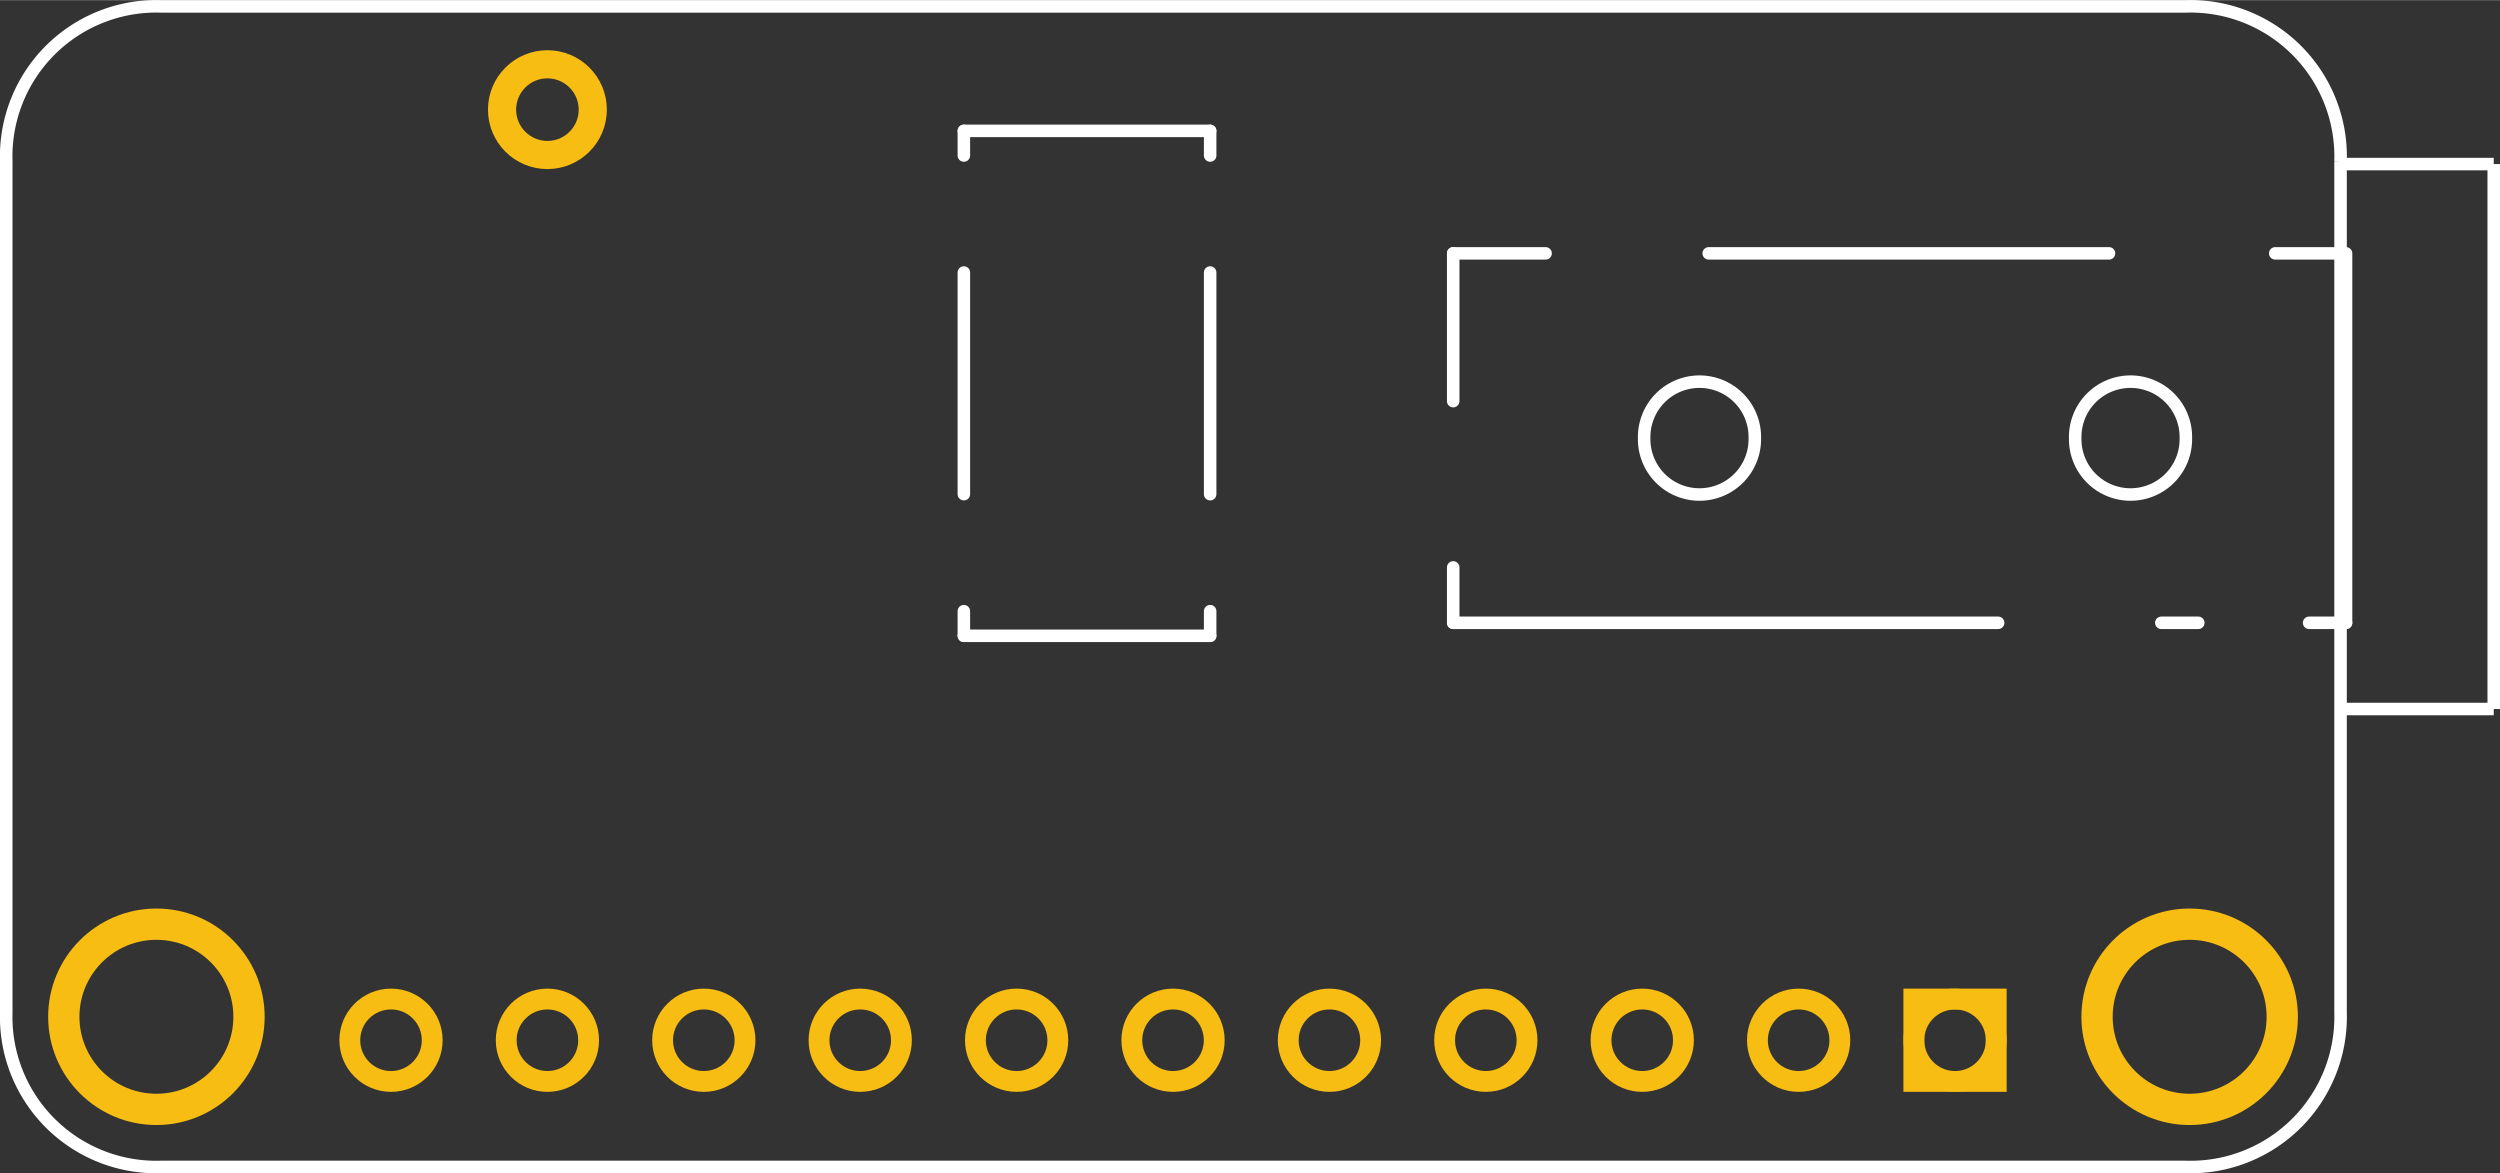 <?xml version='1.0' encoding='UTF-8' standalone='no'?>
<!-- Created with Fritzing (http://www.fritzing.org/) -->
<svg xmlns="http://www.w3.org/2000/svg" width="1.598in" version="1.2" height="0.75in" baseProfile="tiny"  x="0in" y="0in" viewBox="0 0 115.087 54">
    <rect x="0" y="0" width="115.087" height="54" fill="#333333" stroke="none"/>
    <desc>
        <referenceFile>Adafruit Si4713 Stereo FM Transmitter_pcb.svg</referenceFile>
    </desc>
    <desc >Fritzing footprint generated by brd2svg</desc>
    <g  id="silkscreen" gorn="0.1">
        <path stroke="white" fill="none" d="M107.747,7.411L107.747,46.589A6.912,6.912,0,0,1,100.583,53.712L7.452,53.712A6.912,6.912,0,0,1,0.288,46.589L0.288,7.411A6.912,6.912,0,0,1,7.452,0.288L100.583,0.288A6.912,6.912,0,0,1,107.747,7.411M95.532,20.16a2.547,2.547,0,1,0,5.093,0,2.547,2.547,0,1,0,-5.093,0zM75.689,20.16a2.547,2.547,0,1,0,5.093,0,2.547,2.547,0,1,0,-5.093,0z"  stroke-width="0.576"/>
        <g >
            <title >element:JP1</title>
            <g >
                <title >package:1X11_ROUND</title>
            </g>
        </g>
        <g >
            <title >element:U$9</title>
            <g >
                <title >package:ADAFRUIT_TEXT_20MM</title>
            </g>
        </g>
        <g >
            <title >element:X3</title>
            <g >
                <title >package:4UCONN_19269</title>
                <line y2="11.656" stroke="white" x1="108" x2="108"  stroke-width="0.576" stroke-linecap="round" y1="28.664"/>
                <line y2="28.664" stroke="white" x1="108" x2="106.299"  stroke-width="0.576" stroke-linecap="round" y1="28.664"/>
                <line y2="28.664" stroke="white" x1="101.197" x2="99.496"  stroke-width="0.576" stroke-linecap="round" y1="28.664"/>
                <line y2="28.664" stroke="white" x1="66.898" x2="91.984"  stroke-width="0.576" stroke-linecap="round" y1="28.664"/>
                <line y2="11.656" stroke="white" x1="107.858" x2="104.74"  stroke-width="0.576" stroke-linecap="round" y1="11.656"/>
                <line y2="11.656" stroke="white" x1="97.087" x2="78.661"  stroke-width="0.576" stroke-linecap="round" y1="11.656"/>
                <line y2="11.656" stroke="white" x1="66.898" x2="71.15"  stroke-width="0.576" stroke-linecap="round" y1="11.656"/>
                <line y2="26.113" stroke="white" x1="66.898" x2="66.898"  stroke-width="0.576" stroke-linecap="round" y1="28.664"/>
                <line y2="18.459" stroke="white" x1="66.898" x2="66.898"  stroke-width="0.576" stroke-linecap="round" y1="11.656"/>
            </g>
        </g>
        <g >
            <title >element:Y2</title>
            <g >
                <title >package:CRYSTAL_8X3.8</title>
                <line y2="29.262" stroke="white" x1="44.371" x2="44.371"  stroke-width="0.576" stroke-linecap="round" y1="28.128"/>
                <line y2="29.262" stroke="white" x1="44.371" x2="55.709"  stroke-width="0.576" stroke-linecap="round" y1="29.262"/>
                <line y2="28.128" stroke="white" x1="55.709" x2="55.709"  stroke-width="0.576" stroke-linecap="round" y1="29.262"/>
                <line y2="12.538" stroke="white" x1="55.709" x2="55.709"  stroke-width="0.576" stroke-linecap="round" y1="22.742"/>
                <line y2="12.538" stroke="white" x1="44.371" x2="44.371"  stroke-width="0.576" stroke-linecap="round" y1="22.742"/>
                <line y2="6.018" stroke="white" x1="44.371" x2="44.371"  stroke-width="0.576" stroke-linecap="round" y1="7.152"/>
                <line y2="6.018" stroke="white" x1="44.371" x2="55.709"  stroke-width="0.576" stroke-linecap="round" y1="6.018"/>
                <line y2="7.152" stroke="white" x1="55.709" x2="55.709"  stroke-width="0.576" stroke-linecap="round" y1="6.018"/>
            </g>
        </g>
        <line y2="32.632" stroke="white" x1="108" x2="114.799" fill="none"  stroke-width="0.576" fill-opacity="1" y1="32.632"/>
        <line y2="7.546" stroke="white" x1="108" x2="114.799" fill="none"  stroke-width="0.576" fill-opacity="1" y1="7.546"/>
        <line y2="7.546" stroke="white" x1="114.799" x2="114.799" fill="none"  stroke-width="0.576" fill-opacity="1" y1="32.632"/>
    </g>
    <g  id="copper1" gorn="0.2">
        <g  id="copper0" gorn="0.2.0">
            <circle cx="7.2" cy="46.8" stroke="#F7BD13" r="4.263" fill="none"  stroke-width="1.44" connectorname="P$1" id="connector53pad" gorn="0.2.0.0"/>
            <circle cx="90" cy="47.88" stroke="#F7BD13" r="1.897" fill="none"  stroke-width="0.959" connectorname="RIN" id="connector21pad" gorn="0.2.0.1"/>
            <rect stroke="#F7BD13" width="3.793" fill="none" height="3.793"  x="88.103" stroke-width="0.959" y="45.983"/>
            <circle cx="82.8" cy="47.88" stroke="#F7BD13" r="1.897" fill="none"  stroke-width="0.959" connectorname="LIN" id="connector22pad" gorn="0.2.0.3"/>
            <circle cx="75.6" cy="47.88" stroke="#F7BD13" r="1.897" fill="none"  stroke-width="0.959" connectorname="VIN" id="connector23pad" gorn="0.2.0.4"/>
            <circle cx="68.4" cy="47.88" stroke="#F7BD13" r="1.897" fill="none"  stroke-width="0.959" connectorname="GND" id="connector24pad" gorn="0.2.0.5"/>
            <circle cx="61.2" cy="47.88" stroke="#F7BD13" r="1.897" fill="none"  stroke-width="0.959" connectorname="+3V3" id="connector25pad" gorn="0.2.0.6"/>
            <circle cx="100.8" cy="46.8" stroke="#F7BD13" r="4.263" fill="none"  stroke-width="1.44" connectorname="P$1" id="connector52pad" gorn="0.2.0.7"/>
            <circle cx="54" cy="47.88" stroke="#F7BD13" r="1.897" fill="none"  stroke-width="0.959" connectorname="GPO2" id="connector26pad" gorn="0.2.0.8"/>
            <circle cx="46.8" cy="47.88" stroke="#F7BD13" r="1.897" fill="none"  stroke-width="0.959" connectorname="GPO1" id="connector27pad" gorn="0.2.0.9"/>
            <circle cx="39.6" cy="47.88" stroke="#F7BD13" r="1.897" fill="none"  stroke-width="0.959" connectorname="SDA" id="connector28pad" gorn="0.2.0.10"/>
            <circle cx="32.4" cy="47.88" stroke="#F7BD13" r="1.897" fill="none"  stroke-width="0.959" connectorname="SCK" id="connector29pad" gorn="0.2.0.11"/>
            <circle cx="25.2" cy="47.88" stroke="#F7BD13" r="1.897" fill="none"  stroke-width="0.959" connectorname="CS" id="connector30pad" gorn="0.2.0.12"/>
            <circle cx="18" cy="47.88" stroke="#F7BD13" r="1.897" fill="none"  stroke-width="0.959" connectorname="RST" id="connector31pad" gorn="0.2.0.13"/>
            <circle cx="25.2" cy="5.04" stroke="#F7BD13" r="2.088" fill="none"  stroke-width="1.296" connectorname="ANT" id="connector0pad" gorn="0.2.0.14"/>
        </g>
    </g>
</svg>
